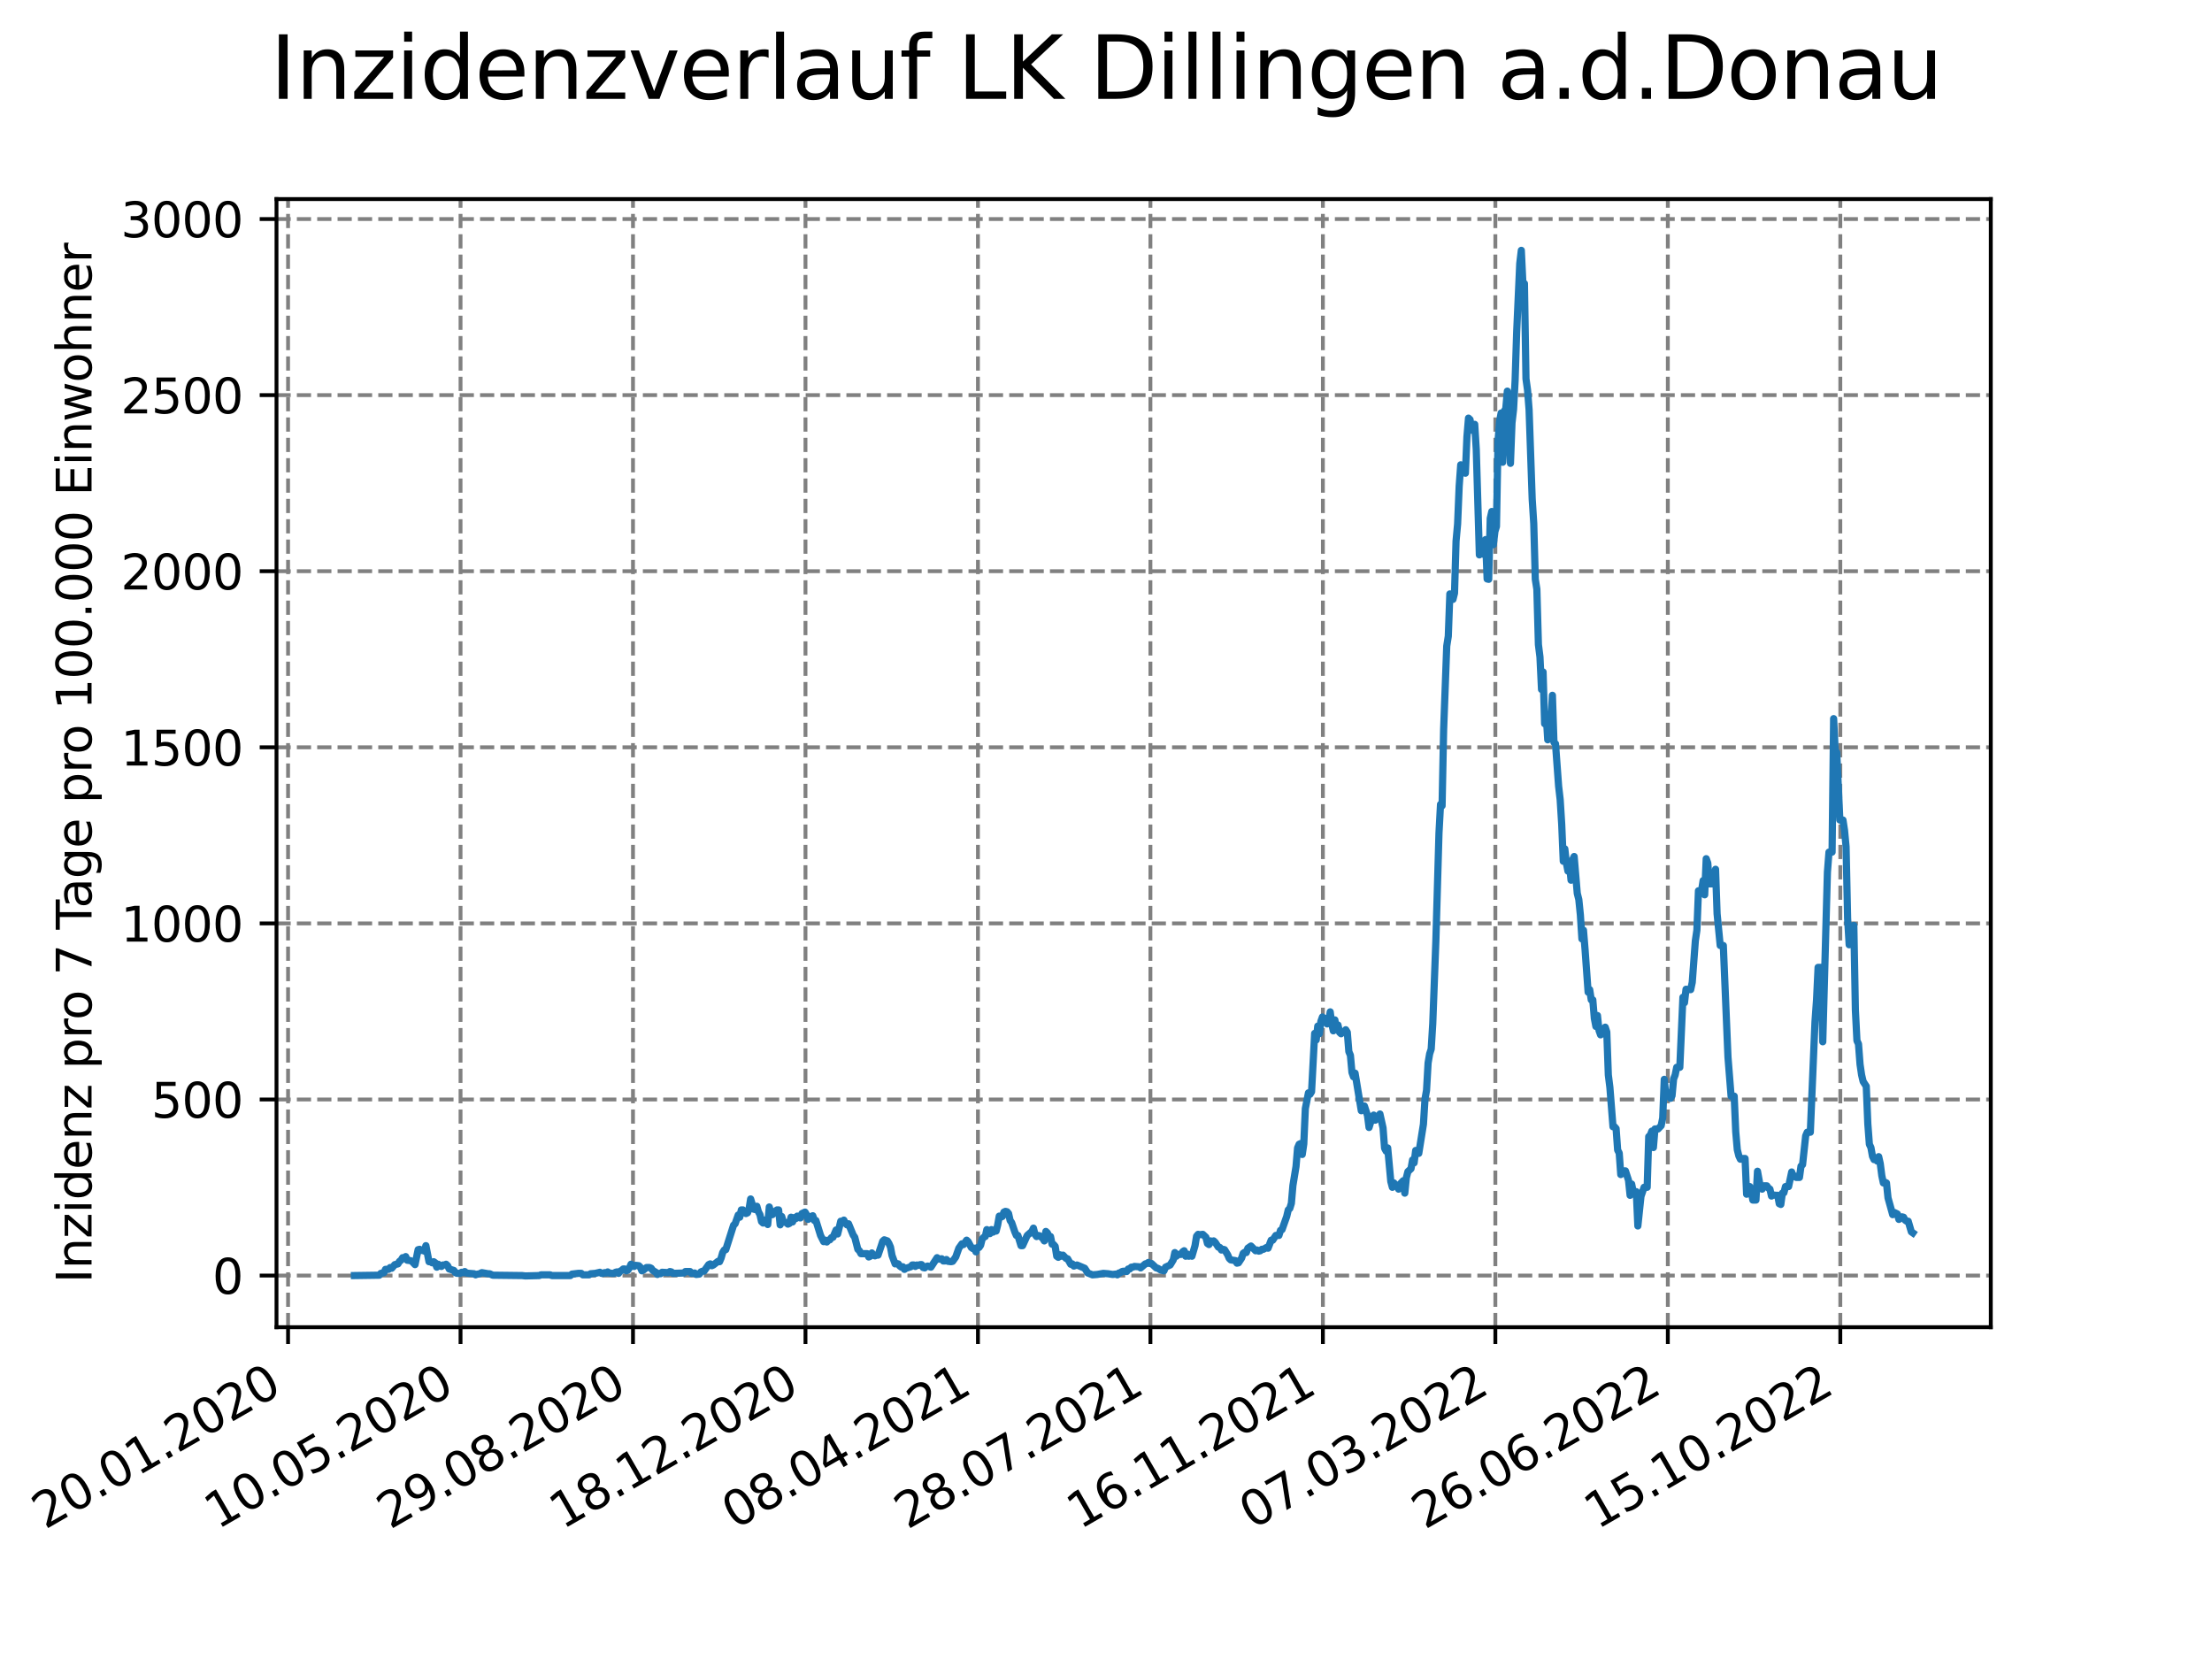 <?xml version="1.0" encoding="utf-8" standalone="no"?>
<!DOCTYPE svg PUBLIC "-//W3C//DTD SVG 1.1//EN"
  "http://www.w3.org/Graphics/SVG/1.1/DTD/svg11.dtd">
<svg xmlns:xlink="http://www.w3.org/1999/xlink" width="460.8pt" height="345.6pt" viewBox="0 0 460.8 345.6" xmlns="http://www.w3.org/2000/svg" version="1.1">
 <defs>
  <style type="text/css">*{stroke-linejoin: round; stroke-linecap: butt}</style>
 </defs>
 <g id="figure_1">
  <g id="patch_1">
   <path d="M 0 345.6 
L 460.8 345.6 
L 460.8 0 
L 0 0 
z
" style="fill: #ffffff"/>
  </g>
  <g id="axes_1">
   <g id="patch_2">
    <path d="M 57.6 276.48 
L 414.72 276.48 
L 414.72 41.472 
L 57.6 41.472 
z
" style="fill: #ffffff"/>
   </g>
   <g id="matplotlib.axis_1">
    <g id="xtick_1">
     <g id="line2d_1">
      <path d="M 60.009 276.48 
L 60.009 41.472 
" clip-path="url(#p56f43fe3e4)" style="fill: none; stroke-dasharray: 2.96,1.28; stroke-dashoffset: 0; stroke: #808080; stroke-width: 0.8"/>
     </g>
     <g id="line2d_2">
      <defs>
       <path id="m7bbd363b34" d="M 0 0 
L 0 3.5 
" style="stroke: #000000; stroke-width: 0.8"/>
      </defs>
      <g>
       <use xlink:href="#m7bbd363b34" x="60.009" y="276.48" style="stroke: #000000; stroke-width: 0.8"/>
      </g>
     </g>
     <g id="text_1">
      <!-- 20.01.2020 -->
      <g transform="translate(9.384 318.689) rotate(-30) scale(0.1 -0.1)">
       <defs>
        <path id="DejaVuSans-32" d="M 1228 531 
L 3431 531 
L 3431 0 
L 469 0 
L 469 531 
Q 828 903 1448 1529 
Q 2069 2156 2228 2338 
Q 2531 2678 2651 2914 
Q 2772 3150 2772 3378 
Q 2772 3750 2511 3984 
Q 2250 4219 1831 4219 
Q 1534 4219 1204 4116 
Q 875 4013 500 3803 
L 500 4441 
Q 881 4594 1212 4672 
Q 1544 4750 1819 4750 
Q 2544 4750 2975 4387 
Q 3406 4025 3406 3419 
Q 3406 3131 3298 2873 
Q 3191 2616 2906 2266 
Q 2828 2175 2409 1742 
Q 1991 1309 1228 531 
z
" transform="scale(0.016)"/>
        <path id="DejaVuSans-30" d="M 2034 4250 
Q 1547 4250 1301 3770 
Q 1056 3291 1056 2328 
Q 1056 1369 1301 889 
Q 1547 409 2034 409 
Q 2525 409 2770 889 
Q 3016 1369 3016 2328 
Q 3016 3291 2770 3770 
Q 2525 4250 2034 4250 
z
M 2034 4750 
Q 2819 4750 3233 4129 
Q 3647 3509 3647 2328 
Q 3647 1150 3233 529 
Q 2819 -91 2034 -91 
Q 1250 -91 836 529 
Q 422 1150 422 2328 
Q 422 3509 836 4129 
Q 1250 4750 2034 4750 
z
" transform="scale(0.016)"/>
        <path id="DejaVuSans-2e" d="M 684 794 
L 1344 794 
L 1344 0 
L 684 0 
L 684 794 
z
" transform="scale(0.016)"/>
        <path id="DejaVuSans-31" d="M 794 531 
L 1825 531 
L 1825 4091 
L 703 3866 
L 703 4441 
L 1819 4666 
L 2450 4666 
L 2450 531 
L 3481 531 
L 3481 0 
L 794 0 
L 794 531 
z
" transform="scale(0.016)"/>
       </defs>
       <use xlink:href="#DejaVuSans-32"/>
       <use xlink:href="#DejaVuSans-30" x="63.623"/>
       <use xlink:href="#DejaVuSans-2e" x="127.246"/>
       <use xlink:href="#DejaVuSans-30" x="159.033"/>
       <use xlink:href="#DejaVuSans-31" x="222.656"/>
       <use xlink:href="#DejaVuSans-2e" x="286.279"/>
       <use xlink:href="#DejaVuSans-32" x="318.066"/>
       <use xlink:href="#DejaVuSans-30" x="381.689"/>
       <use xlink:href="#DejaVuSans-32" x="445.312"/>
       <use xlink:href="#DejaVuSans-30" x="508.936"/>
      </g>
     </g>
    </g>
    <g id="xtick_2">
     <g id="line2d_3">
      <path d="M 95.938 276.48 
L 95.938 41.472 
" clip-path="url(#p56f43fe3e4)" style="fill: none; stroke-dasharray: 2.96,1.28; stroke-dashoffset: 0; stroke: #808080; stroke-width: 0.8"/>
     </g>
     <g id="line2d_4">
      <g>
       <use xlink:href="#m7bbd363b34" x="95.938" y="276.48" style="stroke: #000000; stroke-width: 0.8"/>
      </g>
     </g>
     <g id="text_2">
      <!-- 10.05.2020 -->
      <g transform="translate(45.312 318.689) rotate(-30) scale(0.1 -0.1)">
       <defs>
        <path id="DejaVuSans-35" d="M 691 4666 
L 3169 4666 
L 3169 4134 
L 1269 4134 
L 1269 2991 
Q 1406 3038 1543 3061 
Q 1681 3084 1819 3084 
Q 2600 3084 3056 2656 
Q 3513 2228 3513 1497 
Q 3513 744 3044 326 
Q 2575 -91 1722 -91 
Q 1428 -91 1123 -41 
Q 819 9 494 109 
L 494 744 
Q 775 591 1075 516 
Q 1375 441 1709 441 
Q 2250 441 2565 725 
Q 2881 1009 2881 1497 
Q 2881 1984 2565 2268 
Q 2250 2553 1709 2553 
Q 1456 2553 1204 2497 
Q 953 2441 691 2322 
L 691 4666 
z
" transform="scale(0.016)"/>
       </defs>
       <use xlink:href="#DejaVuSans-31"/>
       <use xlink:href="#DejaVuSans-30" x="63.623"/>
       <use xlink:href="#DejaVuSans-2e" x="127.246"/>
       <use xlink:href="#DejaVuSans-30" x="159.033"/>
       <use xlink:href="#DejaVuSans-35" x="222.656"/>
       <use xlink:href="#DejaVuSans-2e" x="286.279"/>
       <use xlink:href="#DejaVuSans-32" x="318.066"/>
       <use xlink:href="#DejaVuSans-30" x="381.689"/>
       <use xlink:href="#DejaVuSans-32" x="445.312"/>
       <use xlink:href="#DejaVuSans-30" x="508.936"/>
      </g>
     </g>
    </g>
    <g id="xtick_3">
     <g id="line2d_5">
      <path d="M 131.866 276.48 
L 131.866 41.472 
" clip-path="url(#p56f43fe3e4)" style="fill: none; stroke-dasharray: 2.96,1.28; stroke-dashoffset: 0; stroke: #808080; stroke-width: 0.8"/>
     </g>
     <g id="line2d_6">
      <g>
       <use xlink:href="#m7bbd363b34" x="131.866" y="276.48" style="stroke: #000000; stroke-width: 0.8"/>
      </g>
     </g>
     <g id="text_3">
      <!-- 29.08.2020 -->
      <g transform="translate(81.241 318.689) rotate(-30) scale(0.1 -0.1)">
       <defs>
        <path id="DejaVuSans-39" d="M 703 97 
L 703 672 
Q 941 559 1184 500 
Q 1428 441 1663 441 
Q 2288 441 2617 861 
Q 2947 1281 2994 2138 
Q 2813 1869 2534 1725 
Q 2256 1581 1919 1581 
Q 1219 1581 811 2004 
Q 403 2428 403 3163 
Q 403 3881 828 4315 
Q 1253 4750 1959 4750 
Q 2769 4750 3195 4129 
Q 3622 3509 3622 2328 
Q 3622 1225 3098 567 
Q 2575 -91 1691 -91 
Q 1453 -91 1209 -44 
Q 966 3 703 97 
z
M 1959 2075 
Q 2384 2075 2632 2365 
Q 2881 2656 2881 3163 
Q 2881 3666 2632 3958 
Q 2384 4250 1959 4250 
Q 1534 4250 1286 3958 
Q 1038 3666 1038 3163 
Q 1038 2656 1286 2365 
Q 1534 2075 1959 2075 
z
" transform="scale(0.016)"/>
        <path id="DejaVuSans-38" d="M 2034 2216 
Q 1584 2216 1326 1975 
Q 1069 1734 1069 1313 
Q 1069 891 1326 650 
Q 1584 409 2034 409 
Q 2484 409 2743 651 
Q 3003 894 3003 1313 
Q 3003 1734 2745 1975 
Q 2488 2216 2034 2216 
z
M 1403 2484 
Q 997 2584 770 2862 
Q 544 3141 544 3541 
Q 544 4100 942 4425 
Q 1341 4750 2034 4750 
Q 2731 4750 3128 4425 
Q 3525 4100 3525 3541 
Q 3525 3141 3298 2862 
Q 3072 2584 2669 2484 
Q 3125 2378 3379 2068 
Q 3634 1759 3634 1313 
Q 3634 634 3220 271 
Q 2806 -91 2034 -91 
Q 1263 -91 848 271 
Q 434 634 434 1313 
Q 434 1759 690 2068 
Q 947 2378 1403 2484 
z
M 1172 3481 
Q 1172 3119 1398 2916 
Q 1625 2713 2034 2713 
Q 2441 2713 2670 2916 
Q 2900 3119 2900 3481 
Q 2900 3844 2670 4047 
Q 2441 4250 2034 4250 
Q 1625 4250 1398 4047 
Q 1172 3844 1172 3481 
z
" transform="scale(0.016)"/>
       </defs>
       <use xlink:href="#DejaVuSans-32"/>
       <use xlink:href="#DejaVuSans-39" x="63.623"/>
       <use xlink:href="#DejaVuSans-2e" x="127.246"/>
       <use xlink:href="#DejaVuSans-30" x="159.033"/>
       <use xlink:href="#DejaVuSans-38" x="222.656"/>
       <use xlink:href="#DejaVuSans-2e" x="286.279"/>
       <use xlink:href="#DejaVuSans-32" x="318.066"/>
       <use xlink:href="#DejaVuSans-30" x="381.689"/>
       <use xlink:href="#DejaVuSans-32" x="445.312"/>
       <use xlink:href="#DejaVuSans-30" x="508.936"/>
      </g>
     </g>
    </g>
    <g id="xtick_4">
     <g id="line2d_7">
      <path d="M 167.795 276.48 
L 167.795 41.472 
" clip-path="url(#p56f43fe3e4)" style="fill: none; stroke-dasharray: 2.96,1.28; stroke-dashoffset: 0; stroke: #808080; stroke-width: 0.8"/>
     </g>
     <g id="line2d_8">
      <g>
       <use xlink:href="#m7bbd363b34" x="167.795" y="276.48" style="stroke: #000000; stroke-width: 0.8"/>
      </g>
     </g>
     <g id="text_4">
      <!-- 18.12.2020 -->
      <g transform="translate(117.17 318.689) rotate(-30) scale(0.1 -0.1)">
       <use xlink:href="#DejaVuSans-31"/>
       <use xlink:href="#DejaVuSans-38" x="63.623"/>
       <use xlink:href="#DejaVuSans-2e" x="127.246"/>
       <use xlink:href="#DejaVuSans-31" x="159.033"/>
       <use xlink:href="#DejaVuSans-32" x="222.656"/>
       <use xlink:href="#DejaVuSans-2e" x="286.279"/>
       <use xlink:href="#DejaVuSans-32" x="318.066"/>
       <use xlink:href="#DejaVuSans-30" x="381.689"/>
       <use xlink:href="#DejaVuSans-32" x="445.312"/>
       <use xlink:href="#DejaVuSans-30" x="508.936"/>
      </g>
     </g>
    </g>
    <g id="xtick_5">
     <g id="line2d_9">
      <path d="M 203.724 276.48 
L 203.724 41.472 
" clip-path="url(#p56f43fe3e4)" style="fill: none; stroke-dasharray: 2.96,1.28; stroke-dashoffset: 0; stroke: #808080; stroke-width: 0.8"/>
     </g>
     <g id="line2d_10">
      <g>
       <use xlink:href="#m7bbd363b34" x="203.724" y="276.48" style="stroke: #000000; stroke-width: 0.8"/>
      </g>
     </g>
     <g id="text_5">
      <!-- 08.04.2021 -->
      <g transform="translate(153.099 318.689) rotate(-30) scale(0.1 -0.1)">
       <defs>
        <path id="DejaVuSans-34" d="M 2419 4116 
L 825 1625 
L 2419 1625 
L 2419 4116 
z
M 2253 4666 
L 3047 4666 
L 3047 1625 
L 3713 1625 
L 3713 1100 
L 3047 1100 
L 3047 0 
L 2419 0 
L 2419 1100 
L 313 1100 
L 313 1709 
L 2253 4666 
z
" transform="scale(0.016)"/>
       </defs>
       <use xlink:href="#DejaVuSans-30"/>
       <use xlink:href="#DejaVuSans-38" x="63.623"/>
       <use xlink:href="#DejaVuSans-2e" x="127.246"/>
       <use xlink:href="#DejaVuSans-30" x="159.033"/>
       <use xlink:href="#DejaVuSans-34" x="222.656"/>
       <use xlink:href="#DejaVuSans-2e" x="286.279"/>
       <use xlink:href="#DejaVuSans-32" x="318.066"/>
       <use xlink:href="#DejaVuSans-30" x="381.689"/>
       <use xlink:href="#DejaVuSans-32" x="445.312"/>
       <use xlink:href="#DejaVuSans-31" x="508.936"/>
      </g>
     </g>
    </g>
    <g id="xtick_6">
     <g id="line2d_11">
      <path d="M 239.653 276.48 
L 239.653 41.472 
" clip-path="url(#p56f43fe3e4)" style="fill: none; stroke-dasharray: 2.96,1.28; stroke-dashoffset: 0; stroke: #808080; stroke-width: 0.8"/>
     </g>
     <g id="line2d_12">
      <g>
       <use xlink:href="#m7bbd363b34" x="239.653" y="276.48" style="stroke: #000000; stroke-width: 0.8"/>
      </g>
     </g>
     <g id="text_6">
      <!-- 28.07.2021 -->
      <g transform="translate(189.028 318.689) rotate(-30) scale(0.1 -0.1)">
       <defs>
        <path id="DejaVuSans-37" d="M 525 4666 
L 3525 4666 
L 3525 4397 
L 1831 0 
L 1172 0 
L 2766 4134 
L 525 4134 
L 525 4666 
z
" transform="scale(0.016)"/>
       </defs>
       <use xlink:href="#DejaVuSans-32"/>
       <use xlink:href="#DejaVuSans-38" x="63.623"/>
       <use xlink:href="#DejaVuSans-2e" x="127.246"/>
       <use xlink:href="#DejaVuSans-30" x="159.033"/>
       <use xlink:href="#DejaVuSans-37" x="222.656"/>
       <use xlink:href="#DejaVuSans-2e" x="286.279"/>
       <use xlink:href="#DejaVuSans-32" x="318.066"/>
       <use xlink:href="#DejaVuSans-30" x="381.689"/>
       <use xlink:href="#DejaVuSans-32" x="445.312"/>
       <use xlink:href="#DejaVuSans-31" x="508.936"/>
      </g>
     </g>
    </g>
    <g id="xtick_7">
     <g id="line2d_13">
      <path d="M 275.582 276.48 
L 275.582 41.472 
" clip-path="url(#p56f43fe3e4)" style="fill: none; stroke-dasharray: 2.96,1.28; stroke-dashoffset: 0; stroke: #808080; stroke-width: 0.8"/>
     </g>
     <g id="line2d_14">
      <g>
       <use xlink:href="#m7bbd363b34" x="275.582" y="276.48" style="stroke: #000000; stroke-width: 0.8"/>
      </g>
     </g>
     <g id="text_7">
      <!-- 16.11.2021 -->
      <g transform="translate(224.957 318.689) rotate(-30) scale(0.1 -0.1)">
       <defs>
        <path id="DejaVuSans-36" d="M 2113 2584 
Q 1688 2584 1439 2293 
Q 1191 2003 1191 1497 
Q 1191 994 1439 701 
Q 1688 409 2113 409 
Q 2538 409 2786 701 
Q 3034 994 3034 1497 
Q 3034 2003 2786 2293 
Q 2538 2584 2113 2584 
z
M 3366 4563 
L 3366 3988 
Q 3128 4100 2886 4159 
Q 2644 4219 2406 4219 
Q 1781 4219 1451 3797 
Q 1122 3375 1075 2522 
Q 1259 2794 1537 2939 
Q 1816 3084 2150 3084 
Q 2853 3084 3261 2657 
Q 3669 2231 3669 1497 
Q 3669 778 3244 343 
Q 2819 -91 2113 -91 
Q 1303 -91 875 529 
Q 447 1150 447 2328 
Q 447 3434 972 4092 
Q 1497 4750 2381 4750 
Q 2619 4750 2861 4703 
Q 3103 4656 3366 4563 
z
" transform="scale(0.016)"/>
       </defs>
       <use xlink:href="#DejaVuSans-31"/>
       <use xlink:href="#DejaVuSans-36" x="63.623"/>
       <use xlink:href="#DejaVuSans-2e" x="127.246"/>
       <use xlink:href="#DejaVuSans-31" x="159.033"/>
       <use xlink:href="#DejaVuSans-31" x="222.656"/>
       <use xlink:href="#DejaVuSans-2e" x="286.279"/>
       <use xlink:href="#DejaVuSans-32" x="318.066"/>
       <use xlink:href="#DejaVuSans-30" x="381.689"/>
       <use xlink:href="#DejaVuSans-32" x="445.312"/>
       <use xlink:href="#DejaVuSans-31" x="508.936"/>
      </g>
     </g>
    </g>
    <g id="xtick_8">
     <g id="line2d_15">
      <path d="M 311.511 276.48 
L 311.511 41.472 
" clip-path="url(#p56f43fe3e4)" style="fill: none; stroke-dasharray: 2.96,1.28; stroke-dashoffset: 0; stroke: #808080; stroke-width: 0.8"/>
     </g>
     <g id="line2d_16">
      <g>
       <use xlink:href="#m7bbd363b34" x="311.511" y="276.48" style="stroke: #000000; stroke-width: 0.8"/>
      </g>
     </g>
     <g id="text_8">
      <!-- 07.03.2022 -->
      <g transform="translate(260.886 318.689) rotate(-30) scale(0.1 -0.1)">
       <defs>
        <path id="DejaVuSans-33" d="M 2597 2516 
Q 3050 2419 3304 2112 
Q 3559 1806 3559 1356 
Q 3559 666 3084 287 
Q 2609 -91 1734 -91 
Q 1441 -91 1130 -33 
Q 819 25 488 141 
L 488 750 
Q 750 597 1062 519 
Q 1375 441 1716 441 
Q 2309 441 2620 675 
Q 2931 909 2931 1356 
Q 2931 1769 2642 2001 
Q 2353 2234 1838 2234 
L 1294 2234 
L 1294 2753 
L 1863 2753 
Q 2328 2753 2575 2939 
Q 2822 3125 2822 3475 
Q 2822 3834 2567 4026 
Q 2313 4219 1838 4219 
Q 1578 4219 1281 4162 
Q 984 4106 628 3988 
L 628 4550 
Q 988 4650 1302 4700 
Q 1616 4750 1894 4750 
Q 2613 4750 3031 4423 
Q 3450 4097 3450 3541 
Q 3450 3153 3228 2886 
Q 3006 2619 2597 2516 
z
" transform="scale(0.016)"/>
       </defs>
       <use xlink:href="#DejaVuSans-30"/>
       <use xlink:href="#DejaVuSans-37" x="63.623"/>
       <use xlink:href="#DejaVuSans-2e" x="127.246"/>
       <use xlink:href="#DejaVuSans-30" x="159.033"/>
       <use xlink:href="#DejaVuSans-33" x="222.656"/>
       <use xlink:href="#DejaVuSans-2e" x="286.279"/>
       <use xlink:href="#DejaVuSans-32" x="318.066"/>
       <use xlink:href="#DejaVuSans-30" x="381.689"/>
       <use xlink:href="#DejaVuSans-32" x="445.312"/>
       <use xlink:href="#DejaVuSans-32" x="508.936"/>
      </g>
     </g>
    </g>
    <g id="xtick_9">
     <g id="line2d_17">
      <path d="M 347.44 276.48 
L 347.44 41.472 
" clip-path="url(#p56f43fe3e4)" style="fill: none; stroke-dasharray: 2.96,1.28; stroke-dashoffset: 0; stroke: #808080; stroke-width: 0.8"/>
     </g>
     <g id="line2d_18">
      <g>
       <use xlink:href="#m7bbd363b34" x="347.44" y="276.48" style="stroke: #000000; stroke-width: 0.8"/>
      </g>
     </g>
     <g id="text_9">
      <!-- 26.06.2022 -->
      <g transform="translate(296.814 318.689) rotate(-30) scale(0.1 -0.1)">
       <use xlink:href="#DejaVuSans-32"/>
       <use xlink:href="#DejaVuSans-36" x="63.623"/>
       <use xlink:href="#DejaVuSans-2e" x="127.246"/>
       <use xlink:href="#DejaVuSans-30" x="159.033"/>
       <use xlink:href="#DejaVuSans-36" x="222.656"/>
       <use xlink:href="#DejaVuSans-2e" x="286.279"/>
       <use xlink:href="#DejaVuSans-32" x="318.066"/>
       <use xlink:href="#DejaVuSans-30" x="381.689"/>
       <use xlink:href="#DejaVuSans-32" x="445.312"/>
       <use xlink:href="#DejaVuSans-32" x="508.936"/>
      </g>
     </g>
    </g>
    <g id="xtick_10">
     <g id="line2d_19">
      <path d="M 383.369 276.48 
L 383.369 41.472 
" clip-path="url(#p56f43fe3e4)" style="fill: none; stroke-dasharray: 2.96,1.28; stroke-dashoffset: 0; stroke: #808080; stroke-width: 0.8"/>
     </g>
     <g id="line2d_20">
      <g>
       <use xlink:href="#m7bbd363b34" x="383.369" y="276.48" style="stroke: #000000; stroke-width: 0.8"/>
      </g>
     </g>
     <g id="text_10">
      <!-- 15.10.2022 -->
      <g transform="translate(332.743 318.689) rotate(-30) scale(0.1 -0.1)">
       <use xlink:href="#DejaVuSans-31"/>
       <use xlink:href="#DejaVuSans-35" x="63.623"/>
       <use xlink:href="#DejaVuSans-2e" x="127.246"/>
       <use xlink:href="#DejaVuSans-31" x="159.033"/>
       <use xlink:href="#DejaVuSans-30" x="222.656"/>
       <use xlink:href="#DejaVuSans-2e" x="286.279"/>
       <use xlink:href="#DejaVuSans-32" x="318.066"/>
       <use xlink:href="#DejaVuSans-30" x="381.689"/>
       <use xlink:href="#DejaVuSans-32" x="445.312"/>
       <use xlink:href="#DejaVuSans-32" x="508.936"/>
      </g>
     </g>
    </g>
   </g>
   <g id="matplotlib.axis_2">
    <g id="ytick_1">
     <g id="line2d_21">
      <path d="M 57.6 265.722 
L 414.72 265.722 
" clip-path="url(#p56f43fe3e4)" style="fill: none; stroke-dasharray: 2.96,1.28; stroke-dashoffset: 0; stroke: #808080; stroke-width: 0.8"/>
     </g>
     <g id="line2d_22">
      <defs>
       <path id="m74da5587bf" d="M 0 0 
L -3.5 0 
" style="stroke: #000000; stroke-width: 0.8"/>
      </defs>
      <g>
       <use xlink:href="#m74da5587bf" x="57.6" y="265.722" style="stroke: #000000; stroke-width: 0.8"/>
      </g>
     </g>
     <g id="text_11">
      <!-- 0 -->
      <g transform="translate(44.237 269.521) scale(0.1 -0.1)">
       <use xlink:href="#DejaVuSans-30"/>
      </g>
     </g>
    </g>
    <g id="ytick_2">
     <g id="line2d_23">
      <path d="M 57.6 229.04 
L 414.72 229.04 
" clip-path="url(#p56f43fe3e4)" style="fill: none; stroke-dasharray: 2.96,1.28; stroke-dashoffset: 0; stroke: #808080; stroke-width: 0.8"/>
     </g>
     <g id="line2d_24">
      <g>
       <use xlink:href="#m74da5587bf" x="57.6" y="229.04" style="stroke: #000000; stroke-width: 0.8"/>
      </g>
     </g>
     <g id="text_12">
      <!-- 500 -->
      <g transform="translate(31.512 232.839) scale(0.1 -0.1)">
       <use xlink:href="#DejaVuSans-35"/>
       <use xlink:href="#DejaVuSans-30" x="63.623"/>
       <use xlink:href="#DejaVuSans-30" x="127.246"/>
      </g>
     </g>
    </g>
    <g id="ytick_3">
     <g id="line2d_25">
      <path d="M 57.6 192.358 
L 414.72 192.358 
" clip-path="url(#p56f43fe3e4)" style="fill: none; stroke-dasharray: 2.96,1.28; stroke-dashoffset: 0; stroke: #808080; stroke-width: 0.8"/>
     </g>
     <g id="line2d_26">
      <g>
       <use xlink:href="#m74da5587bf" x="57.6" y="192.358" style="stroke: #000000; stroke-width: 0.8"/>
      </g>
     </g>
     <g id="text_13">
      <!-- 1000 -->
      <g transform="translate(25.15 196.157) scale(0.1 -0.1)">
       <use xlink:href="#DejaVuSans-31"/>
       <use xlink:href="#DejaVuSans-30" x="63.623"/>
       <use xlink:href="#DejaVuSans-30" x="127.246"/>
       <use xlink:href="#DejaVuSans-30" x="190.869"/>
      </g>
     </g>
    </g>
    <g id="ytick_4">
     <g id="line2d_27">
      <path d="M 57.6 155.676 
L 414.72 155.676 
" clip-path="url(#p56f43fe3e4)" style="fill: none; stroke-dasharray: 2.96,1.28; stroke-dashoffset: 0; stroke: #808080; stroke-width: 0.8"/>
     </g>
     <g id="line2d_28">
      <g>
       <use xlink:href="#m74da5587bf" x="57.6" y="155.676" style="stroke: #000000; stroke-width: 0.8"/>
      </g>
     </g>
     <g id="text_14">
      <!-- 1500 -->
      <g transform="translate(25.15 159.476) scale(0.1 -0.1)">
       <use xlink:href="#DejaVuSans-31"/>
       <use xlink:href="#DejaVuSans-35" x="63.623"/>
       <use xlink:href="#DejaVuSans-30" x="127.246"/>
       <use xlink:href="#DejaVuSans-30" x="190.869"/>
      </g>
     </g>
    </g>
    <g id="ytick_5">
     <g id="line2d_29">
      <path d="M 57.6 118.995 
L 414.72 118.995 
" clip-path="url(#p56f43fe3e4)" style="fill: none; stroke-dasharray: 2.96,1.28; stroke-dashoffset: 0; stroke: #808080; stroke-width: 0.8"/>
     </g>
     <g id="line2d_30">
      <g>
       <use xlink:href="#m74da5587bf" x="57.6" y="118.995" style="stroke: #000000; stroke-width: 0.8"/>
      </g>
     </g>
     <g id="text_15">
      <!-- 2000 -->
      <g transform="translate(25.15 122.794) scale(0.1 -0.1)">
       <use xlink:href="#DejaVuSans-32"/>
       <use xlink:href="#DejaVuSans-30" x="63.623"/>
       <use xlink:href="#DejaVuSans-30" x="127.246"/>
       <use xlink:href="#DejaVuSans-30" x="190.869"/>
      </g>
     </g>
    </g>
    <g id="ytick_6">
     <g id="line2d_31">
      <path d="M 57.6 82.313 
L 414.72 82.313 
" clip-path="url(#p56f43fe3e4)" style="fill: none; stroke-dasharray: 2.96,1.28; stroke-dashoffset: 0; stroke: #808080; stroke-width: 0.8"/>
     </g>
     <g id="line2d_32">
      <g>
       <use xlink:href="#m74da5587bf" x="57.6" y="82.313" style="stroke: #000000; stroke-width: 0.8"/>
      </g>
     </g>
     <g id="text_16">
      <!-- 2500 -->
      <g transform="translate(25.15 86.112) scale(0.1 -0.1)">
       <use xlink:href="#DejaVuSans-32"/>
       <use xlink:href="#DejaVuSans-35" x="63.623"/>
       <use xlink:href="#DejaVuSans-30" x="127.246"/>
       <use xlink:href="#DejaVuSans-30" x="190.869"/>
      </g>
     </g>
    </g>
    <g id="ytick_7">
     <g id="line2d_33">
      <path d="M 57.6 45.631 
L 414.72 45.631 
" clip-path="url(#p56f43fe3e4)" style="fill: none; stroke-dasharray: 2.96,1.28; stroke-dashoffset: 0; stroke: #808080; stroke-width: 0.8"/>
     </g>
     <g id="line2d_34">
      <g>
       <use xlink:href="#m74da5587bf" x="57.6" y="45.631" style="stroke: #000000; stroke-width: 0.8"/>
      </g>
     </g>
     <g id="text_17">
      <!-- 3000 -->
      <g transform="translate(25.15 49.43) scale(0.1 -0.1)">
       <use xlink:href="#DejaVuSans-33"/>
       <use xlink:href="#DejaVuSans-30" x="63.623"/>
       <use xlink:href="#DejaVuSans-30" x="127.246"/>
       <use xlink:href="#DejaVuSans-30" x="190.869"/>
      </g>
     </g>
    </g>
    <g id="text_18">
     <!-- Inzidenz pro 7 Tage pro 100.000 Einwohner -->
     <g transform="translate(19.07 267.301) rotate(-90) scale(0.1 -0.1)">
      <defs>
       <path id="DejaVuSans-49" d="M 628 4666 
L 1259 4666 
L 1259 0 
L 628 0 
L 628 4666 
z
" transform="scale(0.016)"/>
       <path id="DejaVuSans-6e" d="M 3513 2113 
L 3513 0 
L 2938 0 
L 2938 2094 
Q 2938 2591 2744 2837 
Q 2550 3084 2163 3084 
Q 1697 3084 1428 2787 
Q 1159 2491 1159 1978 
L 1159 0 
L 581 0 
L 581 3500 
L 1159 3500 
L 1159 2956 
Q 1366 3272 1645 3428 
Q 1925 3584 2291 3584 
Q 2894 3584 3203 3211 
Q 3513 2838 3513 2113 
z
" transform="scale(0.016)"/>
       <path id="DejaVuSans-7a" d="M 353 3500 
L 3084 3500 
L 3084 2975 
L 922 459 
L 3084 459 
L 3084 0 
L 275 0 
L 275 525 
L 2438 3041 
L 353 3041 
L 353 3500 
z
" transform="scale(0.016)"/>
       <path id="DejaVuSans-69" d="M 603 3500 
L 1178 3500 
L 1178 0 
L 603 0 
L 603 3500 
z
M 603 4863 
L 1178 4863 
L 1178 4134 
L 603 4134 
L 603 4863 
z
" transform="scale(0.016)"/>
       <path id="DejaVuSans-64" d="M 2906 2969 
L 2906 4863 
L 3481 4863 
L 3481 0 
L 2906 0 
L 2906 525 
Q 2725 213 2448 61 
Q 2172 -91 1784 -91 
Q 1150 -91 751 415 
Q 353 922 353 1747 
Q 353 2572 751 3078 
Q 1150 3584 1784 3584 
Q 2172 3584 2448 3432 
Q 2725 3281 2906 2969 
z
M 947 1747 
Q 947 1113 1208 752 
Q 1469 391 1925 391 
Q 2381 391 2643 752 
Q 2906 1113 2906 1747 
Q 2906 2381 2643 2742 
Q 2381 3103 1925 3103 
Q 1469 3103 1208 2742 
Q 947 2381 947 1747 
z
" transform="scale(0.016)"/>
       <path id="DejaVuSans-65" d="M 3597 1894 
L 3597 1613 
L 953 1613 
Q 991 1019 1311 708 
Q 1631 397 2203 397 
Q 2534 397 2845 478 
Q 3156 559 3463 722 
L 3463 178 
Q 3153 47 2828 -22 
Q 2503 -91 2169 -91 
Q 1331 -91 842 396 
Q 353 884 353 1716 
Q 353 2575 817 3079 
Q 1281 3584 2069 3584 
Q 2775 3584 3186 3129 
Q 3597 2675 3597 1894 
z
M 3022 2063 
Q 3016 2534 2758 2815 
Q 2500 3097 2075 3097 
Q 1594 3097 1305 2825 
Q 1016 2553 972 2059 
L 3022 2063 
z
" transform="scale(0.016)"/>
       <path id="DejaVuSans-20" transform="scale(0.016)"/>
       <path id="DejaVuSans-70" d="M 1159 525 
L 1159 -1331 
L 581 -1331 
L 581 3500 
L 1159 3500 
L 1159 2969 
Q 1341 3281 1617 3432 
Q 1894 3584 2278 3584 
Q 2916 3584 3314 3078 
Q 3713 2572 3713 1747 
Q 3713 922 3314 415 
Q 2916 -91 2278 -91 
Q 1894 -91 1617 61 
Q 1341 213 1159 525 
z
M 3116 1747 
Q 3116 2381 2855 2742 
Q 2594 3103 2138 3103 
Q 1681 3103 1420 2742 
Q 1159 2381 1159 1747 
Q 1159 1113 1420 752 
Q 1681 391 2138 391 
Q 2594 391 2855 752 
Q 3116 1113 3116 1747 
z
" transform="scale(0.016)"/>
       <path id="DejaVuSans-72" d="M 2631 2963 
Q 2534 3019 2420 3045 
Q 2306 3072 2169 3072 
Q 1681 3072 1420 2755 
Q 1159 2438 1159 1844 
L 1159 0 
L 581 0 
L 581 3500 
L 1159 3500 
L 1159 2956 
Q 1341 3275 1631 3429 
Q 1922 3584 2338 3584 
Q 2397 3584 2469 3576 
Q 2541 3569 2628 3553 
L 2631 2963 
z
" transform="scale(0.016)"/>
       <path id="DejaVuSans-6f" d="M 1959 3097 
Q 1497 3097 1228 2736 
Q 959 2375 959 1747 
Q 959 1119 1226 758 
Q 1494 397 1959 397 
Q 2419 397 2687 759 
Q 2956 1122 2956 1747 
Q 2956 2369 2687 2733 
Q 2419 3097 1959 3097 
z
M 1959 3584 
Q 2709 3584 3137 3096 
Q 3566 2609 3566 1747 
Q 3566 888 3137 398 
Q 2709 -91 1959 -91 
Q 1206 -91 779 398 
Q 353 888 353 1747 
Q 353 2609 779 3096 
Q 1206 3584 1959 3584 
z
" transform="scale(0.016)"/>
       <path id="DejaVuSans-54" d="M -19 4666 
L 3928 4666 
L 3928 4134 
L 2272 4134 
L 2272 0 
L 1638 0 
L 1638 4134 
L -19 4134 
L -19 4666 
z
" transform="scale(0.016)"/>
       <path id="DejaVuSans-61" d="M 2194 1759 
Q 1497 1759 1228 1600 
Q 959 1441 959 1056 
Q 959 750 1161 570 
Q 1363 391 1709 391 
Q 2188 391 2477 730 
Q 2766 1069 2766 1631 
L 2766 1759 
L 2194 1759 
z
M 3341 1997 
L 3341 0 
L 2766 0 
L 2766 531 
Q 2569 213 2275 61 
Q 1981 -91 1556 -91 
Q 1019 -91 701 211 
Q 384 513 384 1019 
Q 384 1609 779 1909 
Q 1175 2209 1959 2209 
L 2766 2209 
L 2766 2266 
Q 2766 2663 2505 2880 
Q 2244 3097 1772 3097 
Q 1472 3097 1187 3025 
Q 903 2953 641 2809 
L 641 3341 
Q 956 3463 1253 3523 
Q 1550 3584 1831 3584 
Q 2591 3584 2966 3190 
Q 3341 2797 3341 1997 
z
" transform="scale(0.016)"/>
       <path id="DejaVuSans-67" d="M 2906 1791 
Q 2906 2416 2648 2759 
Q 2391 3103 1925 3103 
Q 1463 3103 1205 2759 
Q 947 2416 947 1791 
Q 947 1169 1205 825 
Q 1463 481 1925 481 
Q 2391 481 2648 825 
Q 2906 1169 2906 1791 
z
M 3481 434 
Q 3481 -459 3084 -895 
Q 2688 -1331 1869 -1331 
Q 1566 -1331 1297 -1286 
Q 1028 -1241 775 -1147 
L 775 -588 
Q 1028 -725 1275 -790 
Q 1522 -856 1778 -856 
Q 2344 -856 2625 -561 
Q 2906 -266 2906 331 
L 2906 616 
Q 2728 306 2450 153 
Q 2172 0 1784 0 
Q 1141 0 747 490 
Q 353 981 353 1791 
Q 353 2603 747 3093 
Q 1141 3584 1784 3584 
Q 2172 3584 2450 3431 
Q 2728 3278 2906 2969 
L 2906 3500 
L 3481 3500 
L 3481 434 
z
" transform="scale(0.016)"/>
       <path id="DejaVuSans-45" d="M 628 4666 
L 3578 4666 
L 3578 4134 
L 1259 4134 
L 1259 2753 
L 3481 2753 
L 3481 2222 
L 1259 2222 
L 1259 531 
L 3634 531 
L 3634 0 
L 628 0 
L 628 4666 
z
" transform="scale(0.016)"/>
       <path id="DejaVuSans-77" d="M 269 3500 
L 844 3500 
L 1563 769 
L 2278 3500 
L 2956 3500 
L 3675 769 
L 4391 3500 
L 4966 3500 
L 4050 0 
L 3372 0 
L 2619 2869 
L 1863 0 
L 1184 0 
L 269 3500 
z
" transform="scale(0.016)"/>
       <path id="DejaVuSans-68" d="M 3513 2113 
L 3513 0 
L 2938 0 
L 2938 2094 
Q 2938 2591 2744 2837 
Q 2550 3084 2163 3084 
Q 1697 3084 1428 2787 
Q 1159 2491 1159 1978 
L 1159 0 
L 581 0 
L 581 4863 
L 1159 4863 
L 1159 2956 
Q 1366 3272 1645 3428 
Q 1925 3584 2291 3584 
Q 2894 3584 3203 3211 
Q 3513 2838 3513 2113 
z
" transform="scale(0.016)"/>
      </defs>
      <use xlink:href="#DejaVuSans-49"/>
      <use xlink:href="#DejaVuSans-6e" x="29.492"/>
      <use xlink:href="#DejaVuSans-7a" x="92.871"/>
      <use xlink:href="#DejaVuSans-69" x="145.361"/>
      <use xlink:href="#DejaVuSans-64" x="173.145"/>
      <use xlink:href="#DejaVuSans-65" x="236.621"/>
      <use xlink:href="#DejaVuSans-6e" x="298.145"/>
      <use xlink:href="#DejaVuSans-7a" x="361.523"/>
      <use xlink:href="#DejaVuSans-20" x="414.014"/>
      <use xlink:href="#DejaVuSans-70" x="445.801"/>
      <use xlink:href="#DejaVuSans-72" x="509.277"/>
      <use xlink:href="#DejaVuSans-6f" x="548.141"/>
      <use xlink:href="#DejaVuSans-20" x="609.322"/>
      <use xlink:href="#DejaVuSans-37" x="641.109"/>
      <use xlink:href="#DejaVuSans-20" x="704.732"/>
      <use xlink:href="#DejaVuSans-54" x="736.52"/>
      <use xlink:href="#DejaVuSans-61" x="781.104"/>
      <use xlink:href="#DejaVuSans-67" x="842.383"/>
      <use xlink:href="#DejaVuSans-65" x="905.859"/>
      <use xlink:href="#DejaVuSans-20" x="967.383"/>
      <use xlink:href="#DejaVuSans-70" x="999.17"/>
      <use xlink:href="#DejaVuSans-72" x="1062.646"/>
      <use xlink:href="#DejaVuSans-6f" x="1101.51"/>
      <use xlink:href="#DejaVuSans-20" x="1162.691"/>
      <use xlink:href="#DejaVuSans-31" x="1194.479"/>
      <use xlink:href="#DejaVuSans-30" x="1258.102"/>
      <use xlink:href="#DejaVuSans-30" x="1321.725"/>
      <use xlink:href="#DejaVuSans-2e" x="1385.348"/>
      <use xlink:href="#DejaVuSans-30" x="1417.135"/>
      <use xlink:href="#DejaVuSans-30" x="1480.758"/>
      <use xlink:href="#DejaVuSans-30" x="1544.381"/>
      <use xlink:href="#DejaVuSans-20" x="1608.004"/>
      <use xlink:href="#DejaVuSans-45" x="1639.791"/>
      <use xlink:href="#DejaVuSans-69" x="1702.975"/>
      <use xlink:href="#DejaVuSans-6e" x="1730.758"/>
      <use xlink:href="#DejaVuSans-77" x="1794.137"/>
      <use xlink:href="#DejaVuSans-6f" x="1875.924"/>
      <use xlink:href="#DejaVuSans-68" x="1937.105"/>
      <use xlink:href="#DejaVuSans-6e" x="2000.484"/>
      <use xlink:href="#DejaVuSans-65" x="2063.863"/>
      <use xlink:href="#DejaVuSans-72" x="2125.387"/>
     </g>
    </g>
   </g>
   <g id="line2d_35">
    <path d="M 73.833 265.722 
L 79.012 265.646 
L 79.335 265.266 
L 79.983 265.114 
L 80.306 264.43 
L 80.954 264.43 
L 81.277 264.05 
L 81.601 264.202 
L 82.248 263.443 
L 82.896 263.291 
L 83.22 262.759 
L 83.543 262.531 
L 83.867 261.999 
L 84.191 262.075 
L 84.514 261.771 
L 84.838 262.531 
L 85.485 262.607 
L 85.809 262.759 
L 86.456 263.443 
L 87.104 260.328 
L 87.427 260.252 
L 87.751 260.48 
L 88.075 260.48 
L 88.398 260.631 
L 88.722 259.492 
L 89.37 262.835 
L 89.693 262.835 
L 90.017 263.063 
L 90.341 262.835 
L 90.664 263.063 
L 90.988 263.974 
L 91.312 263.367 
L 91.635 263.746 
L 91.959 263.822 
L 92.283 263.519 
L 92.606 263.519 
L 92.93 263.367 
L 93.254 263.67 
L 93.577 264.354 
L 94.548 264.658 
L 94.872 265.114 
L 95.196 265.266 
L 95.843 265.266 
L 96.167 265.038 
L 96.491 265.114 
L 96.814 264.886 
L 97.138 265.19 
L 97.785 265.266 
L 98.756 265.342 
L 99.08 265.57 
L 99.404 265.418 
L 99.727 265.418 
L 100.375 265.114 
L 101.67 265.342 
L 101.993 265.342 
L 102.641 265.646 
L 108.791 265.722 
L 109.438 265.798 
L 112.351 265.722 
L 112.675 265.57 
L 114.617 265.57 
L 114.941 265.722 
L 118.825 265.722 
L 119.148 265.418 
L 119.796 265.342 
L 120.443 265.266 
L 121.091 265.266 
L 121.414 265.57 
L 122.709 265.57 
L 123.033 265.342 
L 124.004 265.266 
L 124.975 265.038 
L 125.298 265.266 
L 125.622 265.266 
L 125.946 265.114 
L 126.269 265.19 
L 126.593 264.962 
L 126.917 265.19 
L 127.564 265.266 
L 127.888 265.266 
L 128.212 265.038 
L 128.535 264.962 
L 128.859 265.266 
L 129.183 264.81 
L 129.506 264.658 
L 129.83 264.354 
L 130.154 264.354 
L 130.477 264.734 
L 130.801 264.582 
L 131.125 264.126 
L 131.448 263.367 
L 131.772 263.519 
L 132.096 263.822 
L 132.419 263.595 
L 133.067 263.67 
L 133.39 263.974 
L 133.714 264.734 
L 134.038 264.582 
L 134.685 264.05 
L 135.333 264.05 
L 135.656 264.202 
L 135.98 264.658 
L 136.627 265.038 
L 136.951 265.494 
L 137.275 265.266 
L 137.598 265.342 
L 137.922 265.038 
L 139.217 265.114 
L 139.54 264.886 
L 139.864 264.962 
L 140.188 265.266 
L 142.454 265.19 
L 142.777 264.886 
L 143.748 264.886 
L 144.072 265.266 
L 144.719 265.19 
L 145.043 265.494 
L 145.69 265.418 
L 146.014 264.962 
L 146.338 264.81 
L 146.662 264.81 
L 147.633 263.443 
L 147.956 263.291 
L 148.28 263.67 
L 148.604 263.519 
L 149.575 262.759 
L 149.898 262.835 
L 150.222 262.075 
L 150.546 260.935 
L 150.869 260.404 
L 151.193 260.328 
L 152.811 255.237 
L 153.135 254.933 
L 153.783 253.11 
L 154.106 253.566 
L 154.43 252.046 
L 154.754 252.046 
L 155.401 252.806 
L 155.725 252.654 
L 156.048 251.818 
L 156.372 249.767 
L 157.019 251.894 
L 157.343 251.97 
L 157.667 251.286 
L 157.99 252.426 
L 158.314 253.034 
L 158.638 254.477 
L 158.961 254.781 
L 159.285 254.174 
L 159.609 254.174 
L 159.933 255.085 
L 160.256 251.438 
L 160.58 252.73 
L 160.904 253.034 
L 161.551 252.274 
L 161.875 252.046 
L 162.198 252.046 
L 162.522 255.161 
L 162.846 253.414 
L 163.169 254.553 
L 163.817 254.705 
L 164.14 255.009 
L 164.464 254.857 
L 164.788 253.566 
L 165.111 254.553 
L 165.435 253.642 
L 165.759 253.87 
L 166.083 253.338 
L 166.406 253.642 
L 166.73 253.718 
L 167.054 252.806 
L 167.701 252.502 
L 168.025 253.034 
L 168.348 254.022 
L 168.672 253.566 
L 169.319 253.262 
L 169.643 254.25 
L 169.967 254.25 
L 170.938 257.365 
L 171.585 258.656 
L 171.909 258.352 
L 172.233 258.732 
L 172.556 258.352 
L 172.88 258.276 
L 173.204 257.82 
L 173.527 257.744 
L 174.175 256.225 
L 174.498 257.061 
L 175.146 254.401 
L 175.469 254.477 
L 175.793 254.174 
L 176.117 254.857 
L 176.44 255.161 
L 176.764 254.933 
L 177.735 257.289 
L 178.059 257.744 
L 178.706 260.252 
L 179.03 260.555 
L 179.354 261.163 
L 180.648 261.163 
L 180.972 261.847 
L 181.296 261.695 
L 181.619 261.011 
L 181.943 261.467 
L 182.267 261.619 
L 182.59 261.467 
L 182.914 261.467 
L 183.561 259.568 
L 183.885 258.58 
L 184.209 258.276 
L 184.856 258.504 
L 185.18 259.036 
L 185.504 259.796 
L 185.827 261.543 
L 186.475 263.291 
L 186.798 263.215 
L 187.122 263.291 
L 187.446 263.746 
L 187.769 263.974 
L 188.093 263.898 
L 188.417 264.43 
L 188.74 264.202 
L 189.711 263.898 
L 190.035 263.519 
L 190.359 263.519 
L 190.682 263.822 
L 191.006 263.519 
L 191.33 263.595 
L 191.654 263.443 
L 191.977 263.443 
L 192.301 264.05 
L 192.625 264.126 
L 192.948 263.822 
L 193.272 263.746 
L 193.919 263.974 
L 195.214 261.999 
L 195.538 262.303 
L 196.185 262.227 
L 196.509 262.683 
L 196.832 262.683 
L 197.156 262.379 
L 197.48 262.759 
L 198.127 262.835 
L 198.451 262.759 
L 199.098 261.847 
L 199.746 260.024 
L 200.393 259.112 
L 200.717 259.264 
L 201.364 258.352 
L 201.688 258.656 
L 202.335 259.872 
L 202.659 260.1 
L 202.982 260.024 
L 203.306 260.783 
L 203.63 259.872 
L 203.953 259.872 
L 204.277 259.416 
L 204.601 258.124 
L 204.925 257.744 
L 205.248 257.592 
L 205.572 256.149 
L 205.896 256.909 
L 206.219 256.985 
L 206.543 256.149 
L 206.867 256.681 
L 207.19 256.377 
L 207.514 256.453 
L 207.838 255.161 
L 208.161 253.338 
L 208.485 253.566 
L 208.809 253.414 
L 209.132 252.502 
L 209.456 252.35 
L 209.78 252.426 
L 210.103 252.806 
L 210.427 254.25 
L 210.751 254.705 
L 211.398 256.605 
L 211.722 257.365 
L 212.046 257.365 
L 212.693 259.492 
L 213.017 259.492 
L 213.988 257.365 
L 214.959 256.529 
L 215.282 255.845 
L 215.606 257.137 
L 215.93 257.592 
L 216.253 257.365 
L 216.577 257.44 
L 217.225 257.972 
L 217.548 258.504 
L 217.872 256.529 
L 218.196 256.833 
L 218.519 257.592 
L 218.843 257.592 
L 219.167 259.188 
L 219.49 259.264 
L 219.814 259.644 
L 220.138 261.695 
L 220.461 261.923 
L 220.785 261.391 
L 221.109 261.695 
L 221.432 261.467 
L 222.08 262.151 
L 222.403 262.227 
L 223.051 263.367 
L 223.375 263.291 
L 223.698 263.746 
L 224.346 263.519 
L 225.964 264.202 
L 226.611 265.19 
L 227.582 265.57 
L 228.553 265.494 
L 229.848 265.266 
L 230.819 265.342 
L 231.79 265.494 
L 232.438 265.418 
L 232.761 265.57 
L 233.085 265.19 
L 233.409 265.114 
L 233.732 264.886 
L 234.056 264.81 
L 234.703 264.886 
L 235.027 264.354 
L 235.351 264.354 
L 235.674 263.974 
L 235.998 263.974 
L 236.322 263.822 
L 237.293 263.898 
L 237.617 264.126 
L 238.588 263.291 
L 238.911 263.215 
L 239.235 262.987 
L 239.559 263.215 
L 239.882 263.215 
L 240.53 263.822 
L 240.853 264.126 
L 241.177 264.202 
L 241.824 264.582 
L 242.472 264.734 
L 242.796 263.974 
L 243.767 263.519 
L 244.414 262.455 
L 244.738 260.935 
L 245.061 261.695 
L 245.385 261.315 
L 246.032 261.315 
L 246.356 260.783 
L 246.68 260.555 
L 247.003 261.695 
L 247.327 261.239 
L 247.651 261.695 
L 247.974 261.543 
L 248.298 261.695 
L 248.945 259.492 
L 249.269 257.516 
L 249.593 257.137 
L 249.917 257.213 
L 250.564 257.137 
L 251.211 257.744 
L 251.535 259.036 
L 251.859 259.264 
L 252.182 258.504 
L 252.506 258.732 
L 252.83 258.504 
L 253.153 258.808 
L 253.801 259.796 
L 254.124 259.872 
L 254.448 260.404 
L 254.772 260.252 
L 255.095 260.328 
L 255.743 261.391 
L 256.067 262.151 
L 256.39 262.455 
L 257.361 262.607 
L 257.685 263.139 
L 258.009 263.063 
L 258.656 262.075 
L 258.98 261.087 
L 259.303 260.859 
L 259.627 260.935 
L 259.951 260.024 
L 260.598 259.568 
L 261.569 260.555 
L 261.893 260.404 
L 262.217 260.631 
L 262.54 260.555 
L 262.864 260.252 
L 263.188 260.252 
L 263.835 259.872 
L 264.159 260.024 
L 264.806 258.352 
L 265.13 258.352 
L 265.777 257.365 
L 266.424 257.365 
L 266.748 256.301 
L 267.072 256.149 
L 268.043 253.414 
L 268.367 252.046 
L 268.69 251.742 
L 269.014 250.679 
L 269.338 246.956 
L 269.985 243.005 
L 270.309 239.13 
L 270.632 238.371 
L 270.956 238.219 
L 271.28 240.498 
L 271.603 238.295 
L 271.927 230.925 
L 272.574 227.658 
L 272.898 227.962 
L 273.222 227.43 
L 273.869 215.274 
L 274.193 216.642 
L 274.516 213.754 
L 274.84 215.35 
L 275.164 212.767 
L 275.488 211.855 
L 275.811 212.387 
L 276.135 212.159 
L 276.459 213.299 
L 276.782 212.843 
L 277.106 210.791 
L 277.43 213.299 
L 277.753 214.742 
L 278.077 212.463 
L 278.401 214.362 
L 278.724 213.527 
L 279.048 215.046 
L 279.372 215.35 
L 279.695 214.97 
L 280.019 214.894 
L 280.343 214.514 
L 280.666 215.046 
L 280.99 219.073 
L 281.314 219.833 
L 281.638 223.403 
L 281.961 224.315 
L 282.285 223.555 
L 283.58 231.381 
L 283.903 230.697 
L 284.227 230.393 
L 284.874 232.369 
L 285.198 234.876 
L 285.522 233.812 
L 285.845 233.356 
L 286.169 232.293 
L 286.493 233.356 
L 286.816 232.672 
L 287.14 232.672 
L 287.464 232.065 
L 288.111 234.952 
L 288.435 239.206 
L 288.759 239.814 
L 289.082 239.13 
L 289.73 246.12 
L 290.053 247.336 
L 290.377 246.424 
L 290.701 247.032 
L 291.024 246.88 
L 291.348 247.716 
L 291.672 246.652 
L 292.319 245.968 
L 292.643 248.551 
L 292.966 245.36 
L 293.29 244.069 
L 293.938 243.461 
L 294.261 241.638 
L 294.585 242.245 
L 294.909 239.662 
L 295.232 239.814 
L 295.556 240.27 
L 296.527 234.192 
L 296.851 228.95 
L 297.174 227.126 
L 297.498 221.428 
L 297.822 219.529 
L 298.145 218.541 
L 298.469 213.223 
L 299.116 196.052 
L 299.764 173.563 
L 300.087 167.561 
L 300.411 167.865 
L 300.735 151.986 
L 301.382 134.588 
L 301.706 132.536 
L 302.03 123.723 
L 302.353 123.951 
L 302.677 124.863 
L 303.001 123.571 
L 303.324 112.707 
L 303.648 109.136 
L 303.972 101.31 
L 304.295 96.828 
L 304.619 98.119 
L 304.943 98.119 
L 305.266 98.575 
L 305.59 90.978 
L 305.914 87.103 
L 306.237 87.407 
L 306.561 89.61 
L 307.209 88.395 
L 307.532 93.637 
L 308.18 115.594 
L 308.503 112.783 
L 309.151 115.518 
L 309.474 112.403 
L 309.798 120.608 
L 310.122 120.684 
L 310.445 107.996 
L 310.769 106.553 
L 311.093 113.467 
L 311.416 110.731 
L 311.74 109.668 
L 312.064 91.965 
L 312.387 87.787 
L 312.711 86.039 
L 313.035 96.296 
L 313.359 85.659 
L 313.682 85.128 
L 314.006 81.481 
L 314.653 96.524 
L 314.977 88.091 
L 315.301 85.28 
L 315.624 79.278 
L 315.948 69.249 
L 316.595 54.889 
L 316.919 52.154 
L 317.243 58.992 
L 317.566 59.068 
L 317.89 78.898 
L 318.214 81.253 
L 318.537 85.356 
L 319.185 103.97 
L 319.509 109.06 
L 319.832 120.684 
L 320.156 122.736 
L 320.48 134.284 
L 320.803 136.867 
L 321.127 143.629 
L 321.451 139.982 
L 321.774 150.771 
L 322.098 148.795 
L 322.422 154.114 
L 322.745 149.479 
L 323.069 150.619 
L 323.393 144.845 
L 323.716 154.645 
L 324.04 154.949 
L 324.687 163.762 
L 325.011 166.574 
L 325.335 171.74 
L 325.658 179.413 
L 325.982 176.83 
L 326.306 179.793 
L 326.63 181.465 
L 326.953 180.021 
L 327.277 183.364 
L 327.601 179.11 
L 327.924 178.426 
L 328.572 186.099 
L 328.895 187.391 
L 329.219 190.582 
L 329.543 195.596 
L 329.866 193.773 
L 330.19 197.724 
L 330.837 206.689 
L 331.161 206.157 
L 331.485 208.284 
L 331.808 208.284 
L 332.132 212.159 
L 332.456 213.83 
L 332.78 211.551 
L 333.103 214.666 
L 333.427 215.578 
L 333.751 215.274 
L 334.074 215.274 
L 334.398 213.982 
L 334.722 214.97 
L 335.045 223.935 
L 335.369 226.518 
L 336.016 234.724 
L 336.34 234.724 
L 336.664 235.104 
L 336.987 239.586 
L 337.311 240.194 
L 337.635 244.677 
L 337.958 243.917 
L 338.606 243.917 
L 339.253 245.892 
L 339.577 249.007 
L 339.901 246.652 
L 340.224 248.247 
L 340.872 248.247 
L 341.195 255.389 
L 341.843 249.235 
L 342.49 247.336 
L 343.137 247.336 
L 343.461 236.775 
L 343.785 236.471 
L 344.108 235.635 
L 344.432 239.054 
L 344.756 235.18 
L 345.403 235.18 
L 346.051 234.496 
L 346.374 232.9 
L 346.698 224.847 
L 347.022 228.266 
L 347.669 228.266 
L 347.993 228.798 
L 348.316 228.266 
L 348.64 224.771 
L 348.964 223.935 
L 349.287 222.34 
L 349.935 222.34 
L 350.582 207.752 
L 350.906 208.892 
L 351.229 206.081 
L 351.877 206.157 
L 352.201 206.157 
L 352.524 204.637 
L 353.172 195.976 
L 353.495 193.773 
L 353.819 185.567 
L 354.466 185.567 
L 354.79 183.44 
L 355.114 186.403 
L 355.437 178.882 
L 355.761 179.793 
L 356.085 184.124 
L 356.732 184.124 
L 357.056 183.44 
L 357.379 181.085 
L 357.703 190.354 
L 358.351 196.964 
L 358.998 196.964 
L 359.969 220.212 
L 360.616 228.342 
L 361.264 228.342 
L 361.587 235.787 
L 361.911 239.51 
L 362.235 240.802 
L 362.558 241.486 
L 362.882 241.334 
L 363.529 241.334 
L 363.853 248.779 
L 364.177 247.716 
L 364.501 247.184 
L 364.824 248.247 
L 365.148 249.995 
L 365.795 249.995 
L 366.119 243.993 
L 366.766 247.564 
L 367.09 247.716 
L 367.414 247.032 
L 368.061 247.032 
L 368.385 247.488 
L 368.708 247.716 
L 369.032 249.159 
L 369.356 248.931 
L 370.003 249.007 
L 370.327 249.007 
L 370.65 250.755 
L 370.974 250.907 
L 371.298 248.551 
L 371.622 248.475 
L 371.945 247.184 
L 372.593 247.184 
L 373.24 244.145 
L 373.564 245.132 
L 373.887 244.98 
L 374.211 245.284 
L 374.858 245.284 
L 375.182 242.929 
L 375.506 242.625 
L 376.153 236.623 
L 376.477 235.863 
L 377.124 235.863 
L 378.095 212.843 
L 378.419 208.284 
L 378.743 201.522 
L 379.39 201.522 
L 379.714 217.021 
L 380.685 181.693 
L 381.008 177.514 
L 381.656 177.514 
L 381.979 149.707 
L 382.303 156.317 
L 382.627 156.773 
L 383.274 170.828 
L 383.922 170.828 
L 384.245 172.956 
L 384.569 176.374 
L 384.893 191.342 
L 385.216 196.812 
L 385.54 196.204 
L 385.864 193.393 
L 386.187 192.785 
L 386.511 210.412 
L 386.835 216.793 
L 387.158 217.477 
L 387.482 221.732 
L 387.806 223.935 
L 388.129 225.303 
L 388.777 226.29 
L 389.1 234.116 
L 389.424 238.371 
L 389.748 239.054 
L 390.072 240.878 
L 390.395 241.562 
L 390.719 241.258 
L 391.043 241.865 
L 391.366 240.954 
L 391.69 242.397 
L 392.014 244.905 
L 392.337 246.424 
L 392.661 246.272 
L 392.985 246.424 
L 393.308 249.539 
L 394.279 253.034 
L 394.603 252.578 
L 395.25 252.882 
L 395.574 254.022 
L 396.221 253.49 
L 396.545 253.566 
L 396.869 254.174 
L 397.193 254.401 
L 397.516 254.401 
L 398.164 256.605 
L 398.487 256.833 
L 398.487 256.833 
" clip-path="url(#p56f43fe3e4)" style="fill: none; stroke: #1f77b4; stroke-width: 1.5; stroke-linecap: square"/>
   </g>
   <g id="patch_3">
    <path d="M 57.6 276.48 
L 57.6 41.472 
" style="fill: none; stroke: #000000; stroke-width: 0.8; stroke-linejoin: miter; stroke-linecap: square"/>
   </g>
   <g id="patch_4">
    <path d="M 414.72 276.48 
L 414.72 41.472 
" style="fill: none; stroke: #000000; stroke-width: 0.8; stroke-linejoin: miter; stroke-linecap: square"/>
   </g>
   <g id="patch_5">
    <path d="M 57.6 276.48 
L 414.72 276.48 
" style="fill: none; stroke: #000000; stroke-width: 0.8; stroke-linejoin: miter; stroke-linecap: square"/>
   </g>
   <g id="patch_6">
    <path d="M 57.6 41.472 
L 414.72 41.472 
" style="fill: none; stroke: #000000; stroke-width: 0.8; stroke-linejoin: miter; stroke-linecap: square"/>
   </g>
  </g>
  <g id="text_19">
   <!-- Inzidenzverlauf LK Dillingen a.d.Donau -->
   <g transform="translate(56.289 20.589) scale(0.18 -0.18)">
    <defs>
     <path id="DejaVuSans-76" d="M 191 3500 
L 800 3500 
L 1894 563 
L 2988 3500 
L 3597 3500 
L 2284 0 
L 1503 0 
L 191 3500 
z
" transform="scale(0.016)"/>
     <path id="DejaVuSans-6c" d="M 603 4863 
L 1178 4863 
L 1178 0 
L 603 0 
L 603 4863 
z
" transform="scale(0.016)"/>
     <path id="DejaVuSans-75" d="M 544 1381 
L 544 3500 
L 1119 3500 
L 1119 1403 
Q 1119 906 1312 657 
Q 1506 409 1894 409 
Q 2359 409 2629 706 
Q 2900 1003 2900 1516 
L 2900 3500 
L 3475 3500 
L 3475 0 
L 2900 0 
L 2900 538 
Q 2691 219 2414 64 
Q 2138 -91 1772 -91 
Q 1169 -91 856 284 
Q 544 659 544 1381 
z
M 1991 3584 
L 1991 3584 
z
" transform="scale(0.016)"/>
     <path id="DejaVuSans-66" d="M 2375 4863 
L 2375 4384 
L 1825 4384 
Q 1516 4384 1395 4259 
Q 1275 4134 1275 3809 
L 1275 3500 
L 2222 3500 
L 2222 3053 
L 1275 3053 
L 1275 0 
L 697 0 
L 697 3053 
L 147 3053 
L 147 3500 
L 697 3500 
L 697 3744 
Q 697 4328 969 4595 
Q 1241 4863 1831 4863 
L 2375 4863 
z
" transform="scale(0.016)"/>
     <path id="DejaVuSans-4c" d="M 628 4666 
L 1259 4666 
L 1259 531 
L 3531 531 
L 3531 0 
L 628 0 
L 628 4666 
z
" transform="scale(0.016)"/>
     <path id="DejaVuSans-4b" d="M 628 4666 
L 1259 4666 
L 1259 2694 
L 3353 4666 
L 4166 4666 
L 1850 2491 
L 4331 0 
L 3500 0 
L 1259 2247 
L 1259 0 
L 628 0 
L 628 4666 
z
" transform="scale(0.016)"/>
     <path id="DejaVuSans-44" d="M 1259 4147 
L 1259 519 
L 2022 519 
Q 2988 519 3436 956 
Q 3884 1394 3884 2338 
Q 3884 3275 3436 3711 
Q 2988 4147 2022 4147 
L 1259 4147 
z
M 628 4666 
L 1925 4666 
Q 3281 4666 3915 4102 
Q 4550 3538 4550 2338 
Q 4550 1131 3912 565 
Q 3275 0 1925 0 
L 628 0 
L 628 4666 
z
" transform="scale(0.016)"/>
    </defs>
    <use xlink:href="#DejaVuSans-49"/>
    <use xlink:href="#DejaVuSans-6e" x="29.492"/>
    <use xlink:href="#DejaVuSans-7a" x="92.871"/>
    <use xlink:href="#DejaVuSans-69" x="145.361"/>
    <use xlink:href="#DejaVuSans-64" x="173.145"/>
    <use xlink:href="#DejaVuSans-65" x="236.621"/>
    <use xlink:href="#DejaVuSans-6e" x="298.145"/>
    <use xlink:href="#DejaVuSans-7a" x="361.523"/>
    <use xlink:href="#DejaVuSans-76" x="414.014"/>
    <use xlink:href="#DejaVuSans-65" x="473.193"/>
    <use xlink:href="#DejaVuSans-72" x="534.717"/>
    <use xlink:href="#DejaVuSans-6c" x="575.83"/>
    <use xlink:href="#DejaVuSans-61" x="603.613"/>
    <use xlink:href="#DejaVuSans-75" x="664.893"/>
    <use xlink:href="#DejaVuSans-66" x="728.271"/>
    <use xlink:href="#DejaVuSans-20" x="763.477"/>
    <use xlink:href="#DejaVuSans-4c" x="795.264"/>
    <use xlink:href="#DejaVuSans-4b" x="850.977"/>
    <use xlink:href="#DejaVuSans-20" x="916.553"/>
    <use xlink:href="#DejaVuSans-44" x="948.34"/>
    <use xlink:href="#DejaVuSans-69" x="1025.342"/>
    <use xlink:href="#DejaVuSans-6c" x="1053.125"/>
    <use xlink:href="#DejaVuSans-6c" x="1080.908"/>
    <use xlink:href="#DejaVuSans-69" x="1108.691"/>
    <use xlink:href="#DejaVuSans-6e" x="1136.475"/>
    <use xlink:href="#DejaVuSans-67" x="1199.854"/>
    <use xlink:href="#DejaVuSans-65" x="1263.33"/>
    <use xlink:href="#DejaVuSans-6e" x="1324.854"/>
    <use xlink:href="#DejaVuSans-20" x="1388.232"/>
    <use xlink:href="#DejaVuSans-61" x="1420.02"/>
    <use xlink:href="#DejaVuSans-2e" x="1481.299"/>
    <use xlink:href="#DejaVuSans-64" x="1513.086"/>
    <use xlink:href="#DejaVuSans-2e" x="1576.562"/>
    <use xlink:href="#DejaVuSans-44" x="1608.35"/>
    <use xlink:href="#DejaVuSans-6f" x="1685.352"/>
    <use xlink:href="#DejaVuSans-6e" x="1746.533"/>
    <use xlink:href="#DejaVuSans-61" x="1809.912"/>
    <use xlink:href="#DejaVuSans-75" x="1871.191"/>
   </g>
  </g>
 </g>
 <defs>
  <clipPath id="p56f43fe3e4">
   <rect x="57.6" y="41.472" width="357.12" height="235.008"/>
  </clipPath>
 </defs>
</svg>
